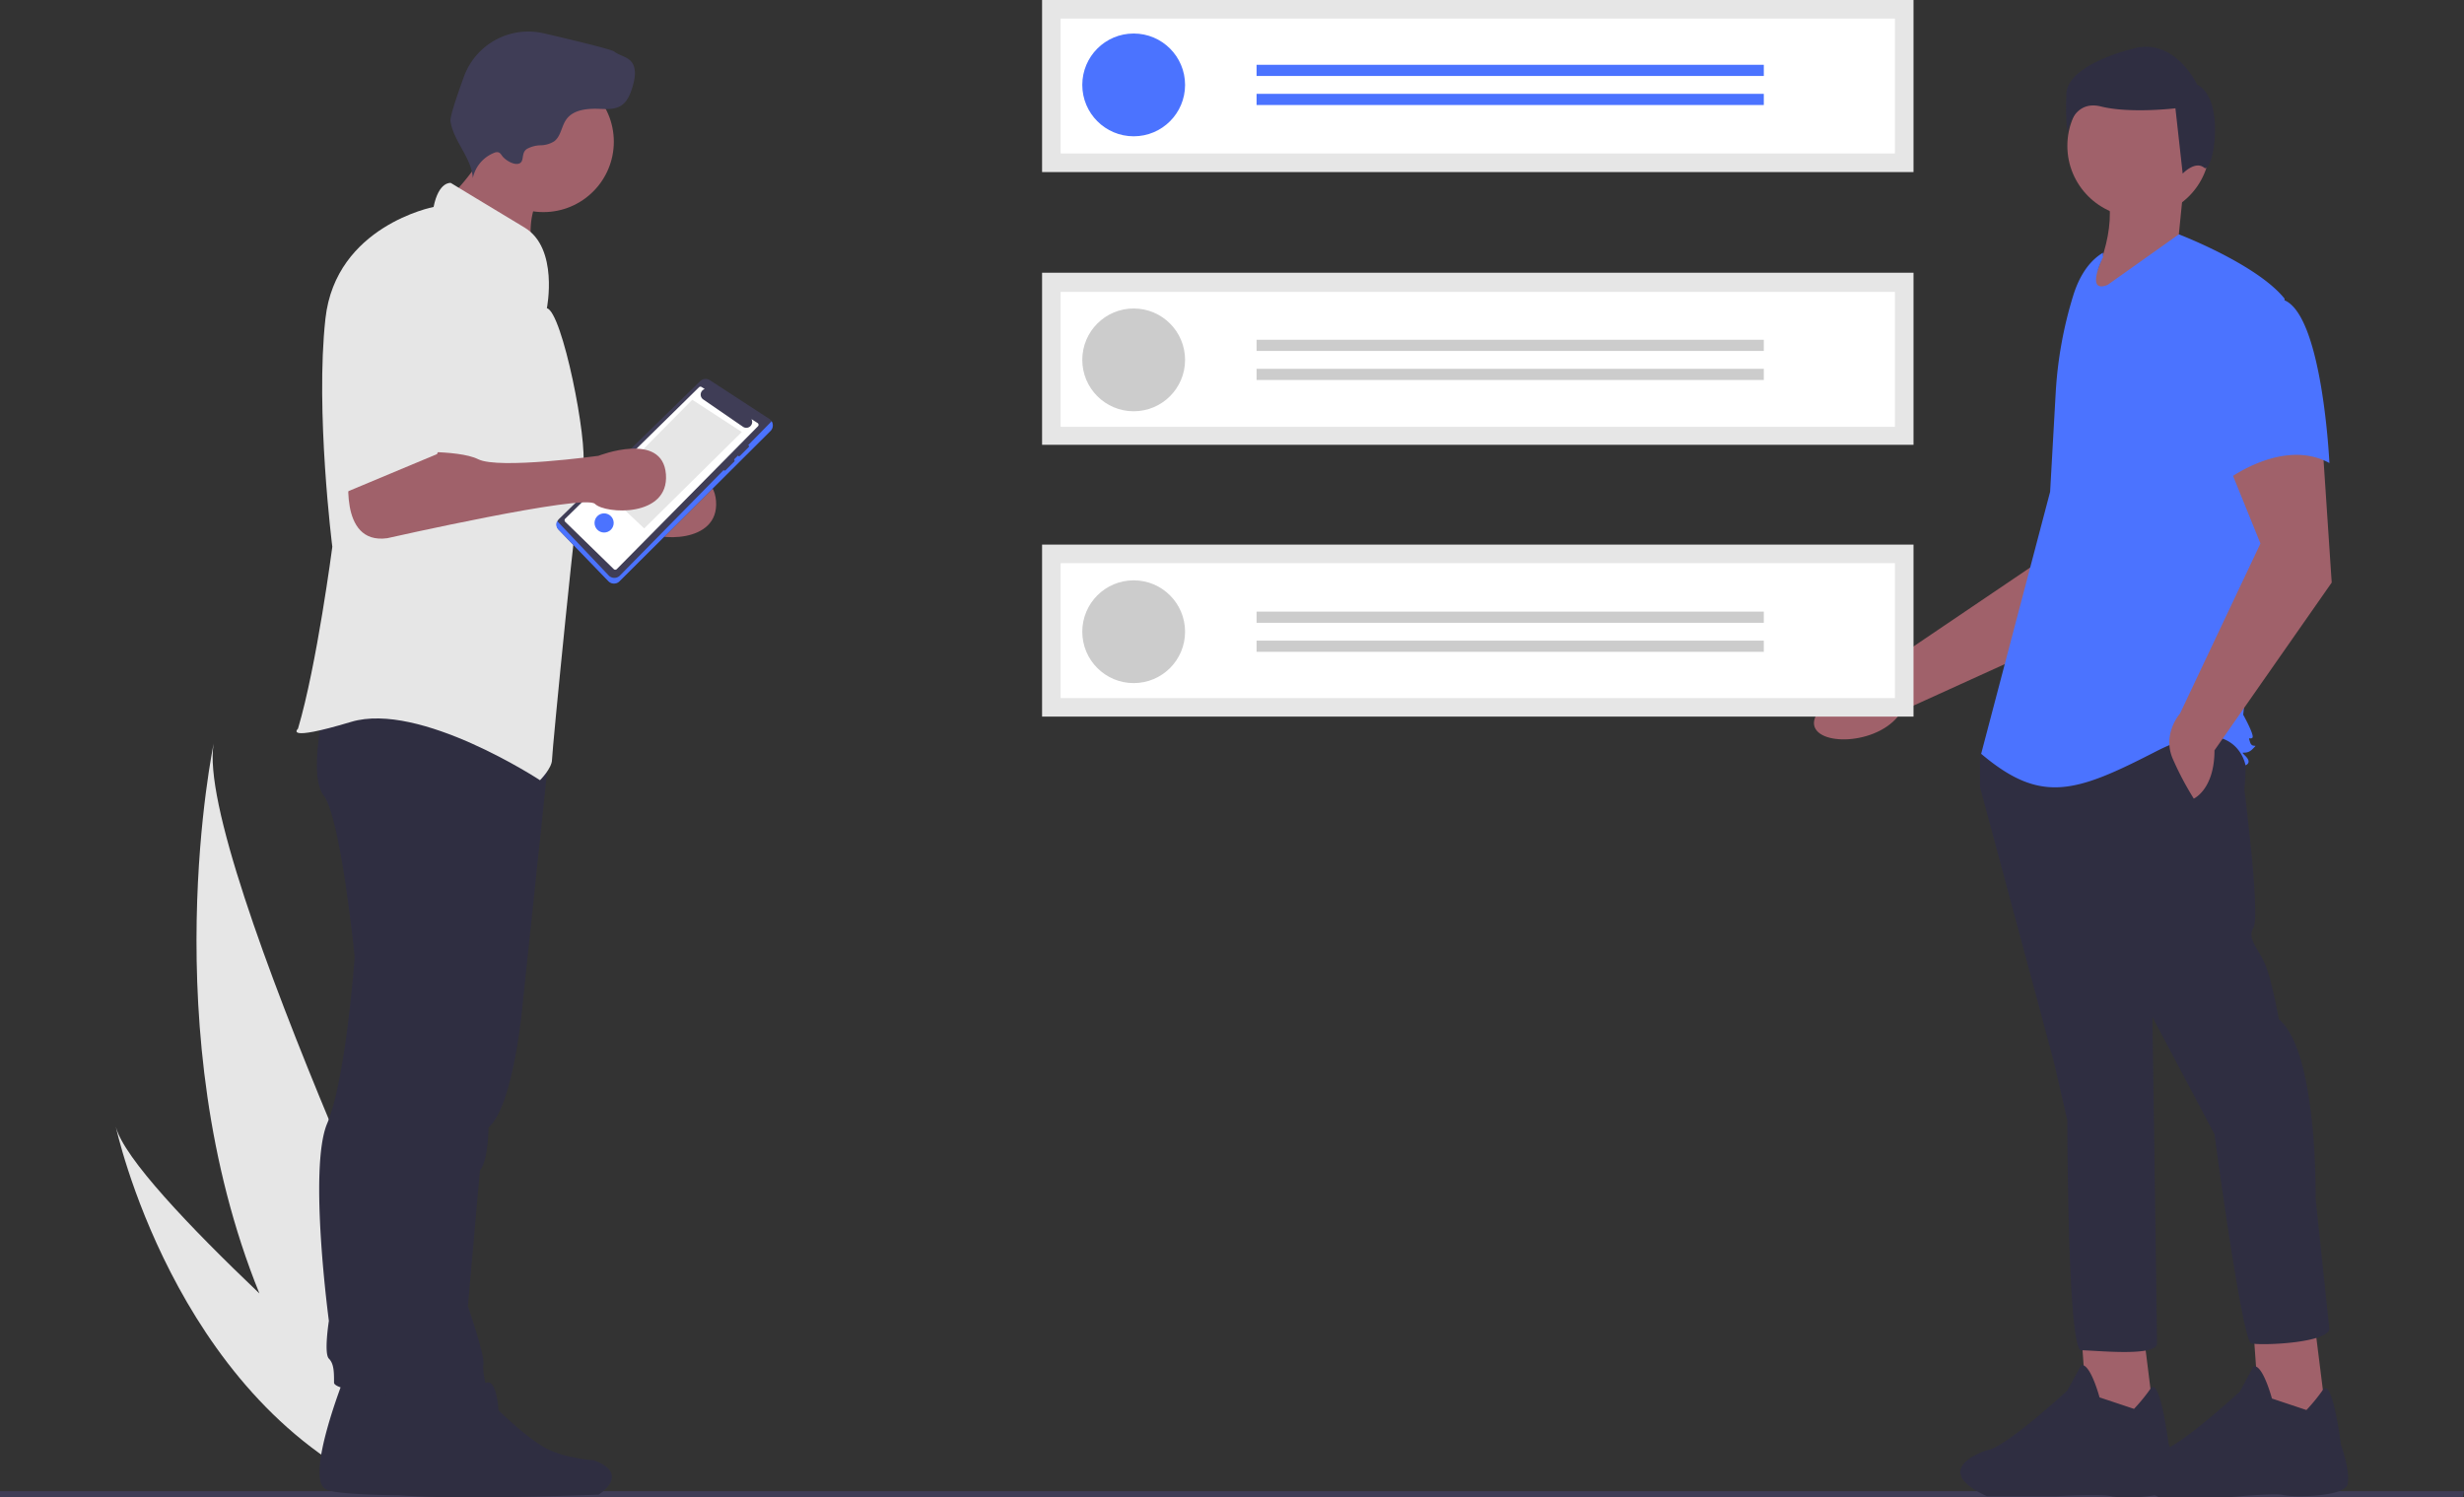 <svg xmlns="http://www.w3.org/2000/svg" data-name="Layer 1" viewBox="0 0 859.476 522.353"><rect x="0" y="0" width="859.476" height="522.353" fill="#333333" stroke="none"/><defs/><path fill="#3f3d56" d="M859.08 522.353H0v-2.181h859.476l-.396 2.181z"/><path fill="#a0616a" d="M750.146 175.401l-21.739 43.037-65 29.55c-6.942 11.732-29 12.63-30.604 5.044-1.8-8.511 26.786-22.21 26.786-22.21l54.368-36.773 4.757-31.657zM747.582 464.215l4.009 32.073-23.253 1.604-2.405-33.677h21.649z"/><path fill="#2f2e41" d="M744.375 491.478a62.964 62.964 0 005.737-7.017c3.333-4.612 6.29 19.044 6.29 19.044s3.207 9.622 2.405 14.433-19.243 4.81-22.45 4.009-19.244 0-19.244 0h-24.055c-20.847-9.622 0-16.037 0-16.037 6.415-.801 28.064-20.847 28.064-20.847l4.81-8.82c3.208-.802 6.415 11.226 6.415 11.226z"/><path fill="#a0616a" d="M807.718 464.616l4.01 32.073-23.253 1.604-2.406-33.677h21.649z"/><path fill="#2f2e41" d="M804.511 491.878a62.966 62.966 0 005.738-7.017c3.332-4.611 6.29 19.045 6.29 19.045s3.207 8.82 2.405 13.63-19.244 4.812-22.451 4.01-19.244.802-19.244.802h-24.054c-20.848-9.622 0-16.037 0-16.037 6.414-.802 28.063-20.847 28.063-20.847l4.811-8.82c3.208-.802 6.415 11.225 6.415 11.225zM781.258 257.747c3.208 4.009 1.604 17.64 1.604 17.64s5.613 44.1 3.207 48.11 1.604 7.216 4.01 12.828 4.81 19.244 4.81 19.244c13.631 11.225 12.83 62.542 12.83 62.542l4.81 45.704c-1.603 4.81-24.054 5.613-27.262 4.81s-12.829-72.965-12.829-72.965l-21.649-40.893s1.604 109.048 1.604 113.859-21.65 2.405-26.46 2.405-4.811-80.182-4.811-80.182l-4.811-20.847-25.658-95.417v-11.226l4.009-5.612s83.389-4.01 86.596 0z"/><circle cx="745.978" cy="50.877" r="24.856" fill="#a0616a"/><path fill="#a0616a" d="M733.55 62.503c5.038 11.22 2.055 26.89-8.018 44.1l40.893-19.243-6.415-5.613 1.604-16.037z"/><path fill="#4b73ff" d="M733.55 88.162c-5.355 3.183-8.558 9.032-10.397 14.985a142.009 142.009 0 00-6.103 33.929l-1.942 34.475-24.055 91.408c20.848 17.64 32.875 13.63 60.939-.802s31.27 4.81 31.27 4.81 2.406-.801 0-3.207 0 0 2.406-2.405 0 0-.801-2.406 0-.801.801-1.603-3.207-8.018-3.207-8.018l6.415-60.137 8.018-84.993c-9.622-12.027-36.884-22.451-36.884-22.451l-24.856 17.64c-8.019 3.207-1.604-9.622-1.604-9.622z"/><path fill="#a0616a" d="M810.124 155.113l3.207 48.11-40.893 58.533c0 13.63-7.216 16.838-7.216 16.838a105.991 105.991 0 01-7.216-13.631c-4.01-8.82 2.405-16.036 2.405-16.036l28.064-59.335-12.028-29.668z"/><path fill="#4b73ff" d="M796.493 104.599c13.63 4.81 16.036 56.93 16.036 56.93-16.036-8.82-35.28 5.612-35.28 5.612s-4.009-13.631-8.82-31.271a30.644 30.644 0 016.415-28.866s8.018-7.216 21.649-2.405z"/><path fill="#2f2e41" d="M768.83 58.494c-3.164-2.531-7.481 2.07-7.481 2.07l-2.532-22.783s-15.821 1.898-25.947-.633-11.708 9.176-11.708 9.176a81.263 81.263 0 01-.317-14.24c.633-5.695 8.86-11.39 23.416-15.188s22.15 12.657 22.15 12.657c10.127 5.063 5.583 31.473 2.42 28.941z"/><path fill="#e6e6e6" d="M40.403 393.062c2.733 10.849 26.035 35.246 50.08 58.155-37.079-91.587-15.95-191.82-15.95-191.82-6.885 39.366 87.474 237.47 87.474 237.47l-21.492 12.672-7.26 10.217C60.476 486.33 40.403 393.062 40.403 393.062zM363.487 189.972h303.971v60.015H363.487zM363.487 95.142h303.971v60.015H363.487zM363.487 0h303.971v60.015H363.487z"/><path fill="#fff" d="M369.967 53.534h291.011V6.48h-291.01zM369.967 148.886h291.011v-47.054h-291.01zM369.967 243.507h291.011v-47.055h-291.01z"/><circle cx="395.443" cy="29.618" r="17.926" fill="#4b73ff"/><path fill="#4b73ff" d="M438.311 22.603h176.927V26.5H438.311zM438.311 32.735h176.927v3.897H438.311z"/><circle cx="395.443" cy="125.539" r="17.926" fill="#ccc"/><path fill="#ccc" d="M438.311 118.525h176.927v3.897H438.311zM438.311 128.657h176.927v3.897H438.311z"/><circle cx="395.443" cy="220.369" r="17.926" fill="#ccc"/><path fill="#ccc" d="M438.311 213.355h176.927v3.897H438.311zM438.311 223.487h176.927v3.897H438.311z"/><path fill="#a0616a" d="M139.379 173.118s-4.191 26.344 13.172 23.95c0 0 68.855-15.568 72.448-11.975s25.926 4.815 24.761-10.33c-1.169-15.197-23.564-6.435-23.564-6.435s-34.727 4.79-41.912 1.197-27.542-2.395-27.542-2.395z"/><path fill="#2f2e41" d="M191.923 259.03l-9.547 90.587s-2.994 35.924-11.975 43.708c0 0 0 11.376-2.993 14.968l-4.192 47.3s5.988 17.364 5.389 20.358 2.395 12.573 1.796 13.77-28.74 0-28.74 0l5.988-96.396 18.561-134.118z"/><path fill="#2f2e41" d="M139.468 484.825s-12.556 31.665-6.005 35.486 75.34 1.092 75.34 1.092 11.465-7.097-1.638-12.01c0 0-10.919-.547-18.016-4.914s-15.286-12.557-15.286-12.557-.546-12.01-4.914-9.28a11.22 11.22 0 00-4.913 7.642z"/><path fill="#2f2e41" d="M120.107 480.531s-13.771 34.727-6.586 38.919 82.626 1.197 82.626 1.197 12.574-7.784-1.796-13.172c0 0-11.975-.599-19.759-5.389s-16.764-13.77-16.764-13.77-.599-13.173-5.389-10.18a12.305 12.305 0 00-5.389 8.383z"/><path fill="#2f2e41" d="M175.79 257.8s-6.586 61.67-9.58 74.843a170.29 170.29 0 00-3.592 26.344s-.6 19.16-5.988 24.549a16.183 16.183 0 00-4.79 11.974s-5.388 60.473-2.395 67.658 7.058 16.52 4.064 21.31-36.994 1.442-36.994-2.15 0-6.586-1.797-8.383 0-13.172 0-13.172-7.185-53.288-.598-68.855 9.58-58.078 9.58-58.078-4.79-48.498-10.778-56.282 1.198-35.325 1.198-35.325z"/><path fill="#a0616a" d="M158.933 66.287c.696 1.586 2.362 2.469 3.879 3.304 8.79 4.843 16.149 11.865 23.399 18.805a27.469 27.469 0 011.09-18.576c.865-2.004 2-4.159 1.38-6.253a7.784 7.784 0 00-3.035-3.632 94.133 94.133 0 00-9.26-6.318c-2.241-1.34-6.85-4.911-9.423-4.523-.135 3.476-.206 6.584-1.728 9.833-.361.77-6.036 7.966-6.302 7.36z"/><circle cx="189.561" cy="49.438" r="24.548" fill="#a0616a"/><path fill="#e6e6e6" d="M190.758 107.516s4.192-20.956-7.783-28.14-25.746-15.568-25.746-15.568-4.191-.599-5.987 8.382c0 0-34.129 6.586-37.721 38.918s2.395 79.633 2.395 79.633-5.389 41.313-11.975 63.467c0 0-5.389 4.79 18.561-2.395s65.861 20.357 65.861 20.357 4.192-4.192 4.192-7.185 8.98-94.002 10.777-102.385-7.185-53.887-12.574-55.084z"/><path fill="#3f3d56" d="M183.775 51.967a10.237 10.237 0 014.815-1.282 9.162 9.162 0 004.763-1.42c2.318-1.78 2.489-5.22 4.185-7.6 2.456-3.448 7.355-3.863 11.584-3.69 2.587.105 5.373.26 7.55-1.14 2.237-1.435 3.25-4.141 4.004-6.69.892-3.013 1.469-6.699-.74-8.934-1.535-1.552-3.957-1.859-5.661-3.222-.923-.737-13.116-3.7-24.562-6.363a23.925 23.925 0 00-27.905 15.144c-2.643 7.268-4.908 14.097-4.674 15.572 1.119 7.06 7.362 12.67 7.792 19.805a12.158 12.158 0 017.42-8.824 2.322 2.322 0 011.513-.183c.62.198.983.818 1.374 1.338 1.026 1.363 4.248 3.432 6.074 2.465 1.634-.866.414-3.583 2.469-4.976zM195.001 181.03a2.73 2.73 0 00-.056 3.843l17.262 17.866a2.725 2.725 0 003.882.038l52.674-52.446a2.725 2.725 0 00-.435-4.214l-20.713-13.491a2.709 2.709 0 00-3.39.334z"/><path fill="#4b73ff" d="M269.124 146.913a2.743 2.743 0 01-.36.445l-52.551 53.437a2.725 2.725 0 01-3.882-.038l-17.633-18.609a2.713 2.713 0 01-.323-.406 2.445 2.445 0 00.57 3.131l17.262 17.866a2.725 2.725 0 003.882.038l52.674-52.446a2.726 2.726 0 00.361-3.418z"/><path fill="#fff" d="M264.247 147.56l-2.143-1.367a2.042 2.042 0 01-2.94 2.682l-13.87-9.537a2.041 2.041 0 01.54-3.629l-1.105-.704a.743.743 0 00-.928.105l-46.663 45.857a.743.743 0 00.018 1.063l16.947 16.513a.743.743 0 001.035-.015l49.234-49.815a.743.743 0 00-.125-1.153z"/><path fill="#e6e6e6" d="M210.391 170.841l14.315 13.497 34.048-33.64-17.28-11.247-31.083 31.39z"/><path fill="#3f3d56" d="M257.431 159a.507.507 0 00.7 0l2.978-2.977a.496.496 0 000-.701.507.507 0 00-.7 0l-2.978 2.978a.496.496 0 000 .7zM252.415 164.016a.496.496 0 00.7 0l2.978-2.978a.495.495 0 00-.7-.7l-2.978 2.977a.496.496 0 000 .701z"/><circle cx="210.722" cy="182.426" r="3.344" fill="#4b73ff"/><path fill="#a0616a" d="M121.903 163.798s-4.19 26.344 13.173 23.95c0 0 68.855-15.568 72.447-11.976s25.927 4.816 24.761-10.33c-1.169-15.196-23.563-6.434-23.563-6.434s-34.727 4.79-41.912 1.197-27.542-2.395-27.542-2.395z"/><path fill="#e6e6e6" d="M146.452 80.573s-26.944 2.993-26.944 41.912v49.695l32.931-13.771s13.771-32.332 12.574-41.313-.6-35.326-18.561-36.523z"/></svg>
